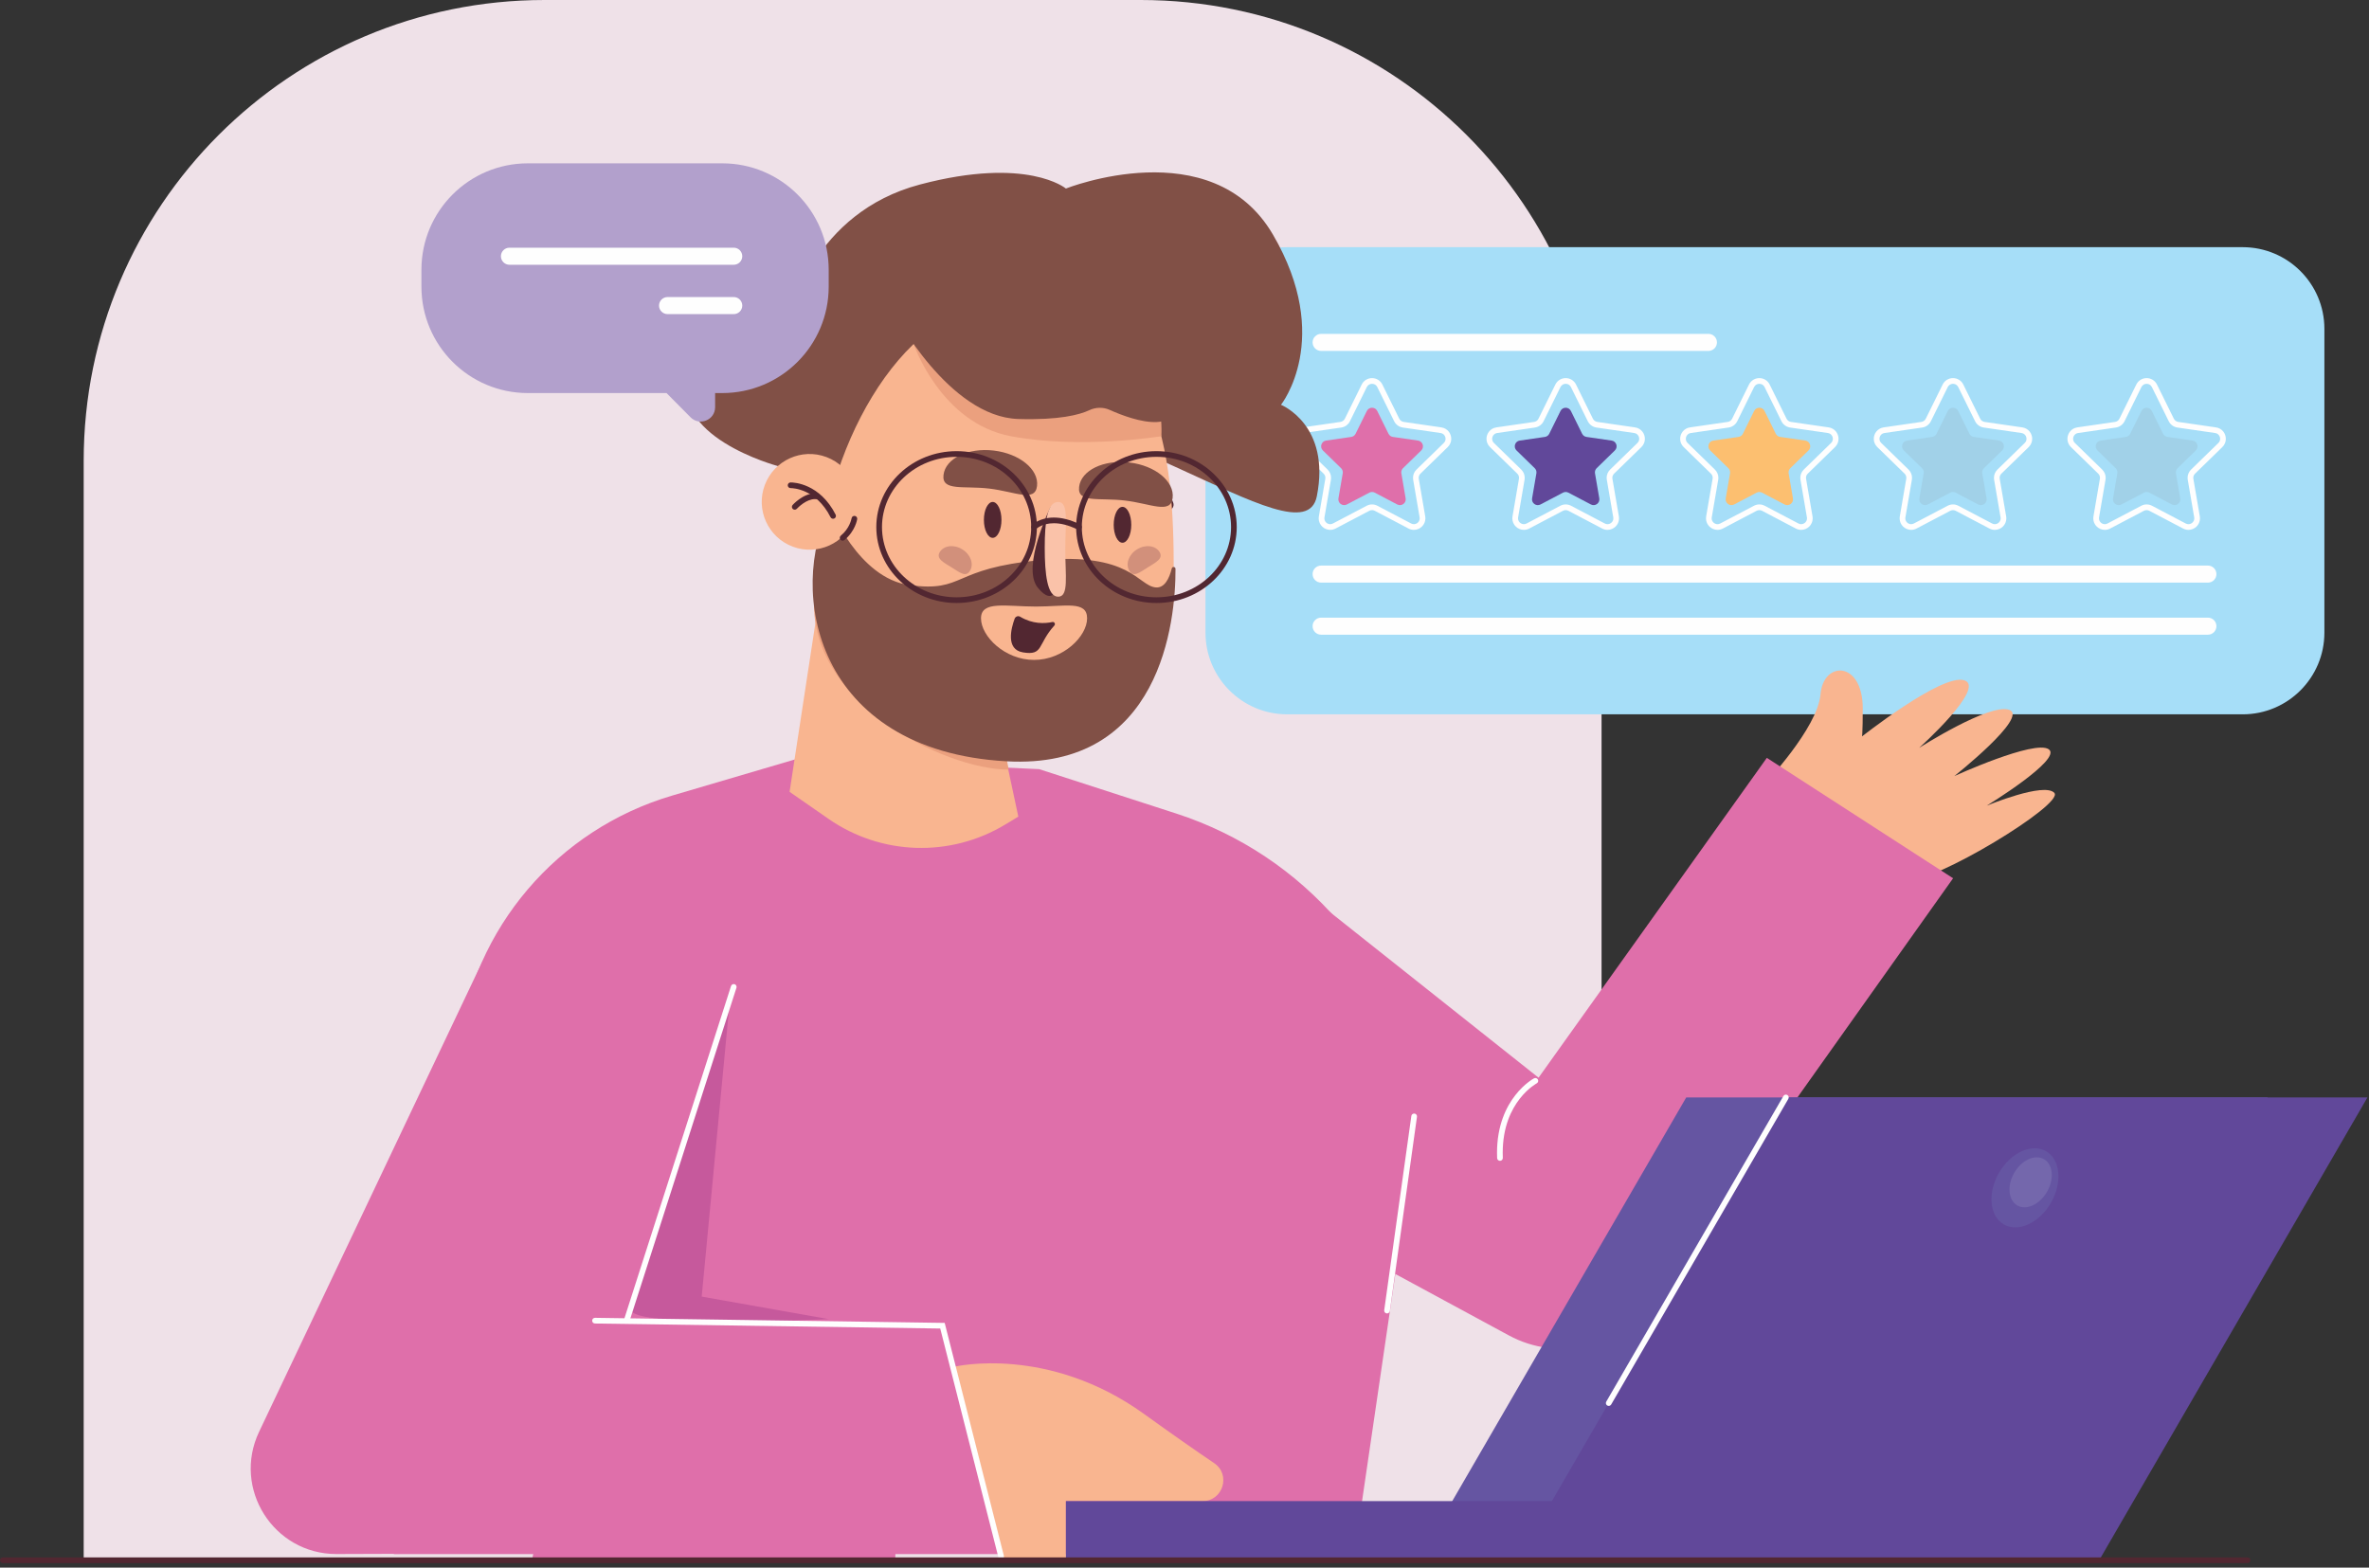 <?xml version="1.0" encoding="UTF-8" standalone="no"?><!-- Generator: Gravit.io --><svg xmlns="http://www.w3.org/2000/svg" xmlns:xlink="http://www.w3.org/1999/xlink" style="isolation:isolate" viewBox="0 0 3661 2423" width="3661pt" height="2423pt"><rect x="0" y="0" width="3661" height="2423" fill="#333333" stroke="none"/><defs><clipPath id="_clipPath_z1iF7xOwcRxlbHkXaVk4yo9J89XaeM8O"><rect width="3661" height="2423"/></clipPath></defs><g clip-path="url(#_clipPath_z1iF7xOwcRxlbHkXaVk4yo9J89XaeM8O)"><g><clipPath id="_clipPath_LrCMQ7Kuhm77Swh8EARYkocWmuUJ0jfP"><path d=" M 0 0 L 0 2416 L 3658.581 2416 L 3658.581 0 L 0 0 Z " fill="rgb(255,255,255)"/></clipPath><g clip-path="url(#_clipPath_LrCMQ7Kuhm77Swh8EARYkocWmuUJ0jfP)"><path d=" M 2475.026 2410.936 L 129.331 2410.936 L 129.331 712.218 C 129.331 318.871 448.203 -0.002 841.545 -0.002 L 1762.809 -0.002 C 2156.159 -0.002 2475.026 318.871 2475.026 712.218 L 2475.026 2410.936 Z " fill="rgb(239,225,232)"/><path d=" M 1989.252 1104.106 L 3465.757 1104.106 C 3535.509 1104.106 3592.065 1047.56 3592.065 977.808 L 3592.065 508.352 C 3592.065 438.59 3535.509 382.042 3465.757 382.042 L 1989.252 382.042 C 1919.5 382.042 1862.945 438.59 1862.945 508.352 L 1862.945 977.808 C 1862.945 1047.56 1919.5 1104.106 1989.252 1104.106 Z " fill="rgb(166,222,248)"/><path d=" M 2132.369 596.314 L 2128.421 598.259 L 2154.488 651.076 C 2157.09 656.336 2162.102 659.979 2167.904 660.822 L 2226.192 669.291 C 2228.671 669.662 2230.508 670.819 2231.853 672.445 C 2233.181 674.07 2233.937 676.192 2233.928 678.296 C 2233.919 680.581 2233.119 682.787 2231.194 684.687 L 2189.021 725.798 C 2185.548 729.18 2183.632 733.794 2183.632 738.557 C 2183.632 739.557 2183.72 740.567 2183.887 741.572 L 2193.848 799.622 L 2193.988 801.24 C 2193.988 803.77 2192.951 805.954 2191.272 807.597 C 2189.593 809.231 2187.298 810.209 2184.959 810.203 C 2183.588 810.201 2182.19 809.888 2180.757 809.138 L 2128.615 781.728 C 2126.021 780.363 2123.173 779.68 2120.324 779.681 C 2117.485 779.68 2114.627 780.363 2112.034 781.727 L 2059.9 809.137 C 2058.467 809.888 2057.07 810.201 2055.698 810.203 C 2053.36 810.209 2051.065 809.231 2049.386 807.597 C 2047.707 805.955 2046.669 803.773 2046.669 801.241 L 2046.81 799.624 L 2056.771 741.572 C 2056.938 740.568 2057.026 739.563 2057.026 738.563 C 2057.026 733.794 2055.109 729.184 2051.645 725.801 L 2051.566 725.722 L 2009.464 684.686 C 2007.529 682.787 2006.738 680.582 2006.721 678.298 C 2006.712 676.194 2007.468 674.071 2008.804 672.447 C 2010.149 670.821 2011.987 669.663 2014.466 669.291 L 2072.754 660.822 C 2078.556 659.979 2083.567 656.336 2086.169 651.078 L 2112.236 598.259 C 2113.942 594.843 2117.028 593.264 2120.324 593.227 C 2123.621 593.264 2126.716 594.844 2128.421 598.26 L 2132.369 596.314 L 2136.307 594.367 C 2133.09 587.807 2126.602 584.399 2120.324 584.436 C 2114.047 584.399 2107.568 587.807 2104.35 594.369 L 2078.283 647.186 C 2076.965 649.851 2074.433 651.694 2071.488 652.122 L 2013.2 660.591 C 2008.541 661.259 2004.619 663.653 2001.991 666.883 C 1999.362 670.113 1997.929 674.15 1997.929 678.298 C 1997.912 682.772 1999.661 687.433 2003.327 690.983 L 2045.588 732.172 L 2045.5 732.09 C 2047.258 733.81 2048.234 736.152 2048.234 738.563 L 2048.102 740.086 L 2038.141 798.135 C 2037.966 799.18 2037.878 800.22 2037.878 801.241 C 2037.93 811.358 2046.23 818.979 2055.698 818.995 C 2058.459 818.997 2061.316 818.328 2063.997 816.918 L 2116.122 789.509 C 2117.441 788.817 2118.883 788.472 2120.324 788.472 C 2121.775 788.472 2123.208 788.817 2124.527 789.508 L 2176.669 816.918 C 2179.342 818.328 2182.199 818.997 2184.959 818.995 C 2194.428 818.978 2202.727 811.359 2202.78 801.24 C 2202.78 800.22 2202.692 799.181 2202.516 798.136 L 2192.555 740.085 L 2192.423 738.557 C 2192.423 736.145 2193.391 733.811 2195.158 732.094 L 2237.33 690.982 C 2240.988 687.432 2242.737 682.77 2242.72 678.296 C 2242.72 674.15 2241.295 670.114 2238.658 666.883 C 2236.038 663.654 2232.117 661.259 2227.458 660.591 L 2169.17 652.122 C 2166.234 651.694 2163.693 649.851 2162.374 647.184 L 2136.307 594.368 L 2132.369 596.314 Z " fill="rgb(254,254,254)"/><path d=" M 2128.36 635.201 L 2145.741 670.427 C 2147.042 673.067 2149.565 674.9 2152.475 675.321 L 2191.351 680.97 C 2198.692 682.039 2201.628 691.058 2196.309 696.24 L 2168.185 723.657 C 2166.075 725.713 2165.108 728.675 2165.609 731.577 L 2172.247 770.293 C 2173.495 777.603 2165.82 783.18 2159.262 779.728 L 2124.492 761.45 C 2121.88 760.081 2118.768 760.081 2116.166 761.45 L 2081.396 779.728 C 2074.828 783.18 2067.153 777.603 2068.402 770.293 L 2075.048 731.577 C 2075.549 728.675 2074.582 725.713 2072.472 723.657 L 2044.348 696.24 C 2039.038 691.058 2041.966 682.039 2049.307 680.97 L 2088.174 675.321 C 2091.093 674.9 2093.616 673.067 2094.917 670.427 L 2112.307 635.201 C 2115.586 628.552 2125.072 628.552 2128.36 635.201 Z " fill="rgb(223,111,170)"/><path d=" M 2431.622 596.314 L 2427.675 598.259 L 2453.742 651.076 C 2456.344 656.336 2461.355 659.979 2467.158 660.822 L 2525.454 669.291 C 2527.933 669.662 2529.771 670.819 2531.116 672.445 C 2532.443 674.07 2533.199 676.192 2533.191 678.296 C 2533.182 680.581 2532.382 682.787 2530.456 684.687 L 2488.275 725.798 L 2488.266 725.801 C 2484.811 729.184 2482.894 733.794 2482.894 738.556 C 2482.894 739.557 2482.982 740.567 2483.158 741.575 L 2493.101 799.621 L 2493.242 801.242 C 2493.242 803.773 2492.205 805.955 2490.526 807.597 C 2488.846 809.231 2486.552 810.208 2484.213 810.203 C 2482.842 810.2 2481.444 809.888 2480.011 809.137 L 2427.877 781.728 C 2425.284 780.363 2422.435 779.68 2419.587 779.681 C 2416.738 779.68 2413.89 780.363 2411.297 781.728 L 2359.163 809.137 C 2357.73 809.888 2356.332 810.201 2354.961 810.203 C 2352.622 810.209 2350.328 809.231 2348.64 807.597 C 2346.96 805.953 2345.923 803.77 2345.923 801.24 L 2346.064 799.627 L 2346.064 799.622 L 2356.024 741.572 C 2356.191 740.566 2356.279 739.557 2356.279 738.556 C 2356.279 733.794 2354.372 729.184 2350.908 725.802 L 2350.873 725.764 L 2308.726 684.686 C 2306.792 682.787 2306.001 680.581 2305.983 678.296 C 2305.974 676.192 2306.73 674.07 2308.067 672.445 C 2309.403 670.819 2311.241 669.662 2313.72 669.291 L 2372.007 660.822 C 2377.819 659.98 2382.838 656.336 2385.423 651.071 L 2411.499 598.26 C 2413.204 594.843 2416.29 593.264 2419.587 593.227 C 2422.884 593.264 2425.978 594.843 2427.675 598.258 L 2431.622 596.314 L 2435.561 594.369 C 2432.343 587.807 2425.864 584.399 2419.587 584.436 C 2413.31 584.399 2406.83 587.807 2403.613 594.369 L 2377.537 647.185 L 2377.537 647.191 C 2376.227 649.85 2373.695 651.693 2370.741 652.122 L 2312.454 660.591 C 2307.794 661.259 2303.873 663.654 2301.253 666.883 C 2298.625 670.113 2297.192 674.15 2297.192 678.296 C 2297.174 682.771 2298.924 687.433 2302.59 690.983 L 2344.771 732.093 L 2344.763 732.09 C 2346.521 733.807 2347.488 736.144 2347.488 738.556 L 2347.356 740.087 L 2337.36 798.352 L 2337.395 798.13 C 2337.219 799.18 2337.131 800.22 2337.131 801.24 C 2337.184 811.36 2345.492 818.979 2354.961 818.995 C 2357.721 818.997 2360.578 818.329 2363.26 816.918 L 2415.385 789.509 C 2416.703 788.817 2418.136 788.472 2419.587 788.472 C 2421.029 788.472 2422.471 788.817 2423.789 789.51 L 2475.923 816.918 C 2478.595 818.328 2481.453 818.997 2484.213 818.995 C 2493.682 818.978 2501.981 811.358 2502.034 801.242 C 2502.034 800.22 2501.946 799.182 2501.77 798.136 L 2491.818 740.086 L 2491.818 740.081 L 2491.686 738.556 C 2491.686 736.144 2492.653 733.807 2494.411 732.09 L 2494.411 732.093 L 2536.593 690.983 C 2540.25 687.432 2542 682.77 2541.982 678.296 C 2541.982 674.15 2540.558 670.114 2537.92 666.883 C 2535.301 663.654 2531.38 661.259 2526.72 660.591 L 2468.424 652.122 C 2465.487 651.694 2462.947 649.851 2461.628 647.184 L 2435.561 594.368 L 2431.622 596.314 Z " fill="rgb(254,254,254)"/><path d=" M 2427.614 635.201 L 2444.994 670.427 C 2446.304 673.067 2448.819 674.9 2451.737 675.321 L 2490.613 680.97 C 2497.954 682.039 2500.882 691.058 2495.563 696.24 L 2467.439 723.657 C 2465.329 725.713 2464.362 728.675 2464.863 731.577 L 2471.51 770.293 C 2472.758 777.603 2465.083 783.18 2458.516 779.728 L 2423.745 761.45 C 2421.143 760.081 2418.031 760.081 2415.42 761.45 L 2380.658 779.728 C 2374.091 783.18 2366.416 777.603 2367.664 770.293 L 2374.302 731.577 C 2374.803 728.675 2373.845 725.713 2371.735 723.657 L 2343.602 696.24 C 2338.301 691.058 2341.228 682.039 2348.569 680.97 L 2387.436 675.321 C 2390.346 674.9 2392.878 673.067 2394.18 670.427 L 2411.569 635.201 C 2414.848 628.552 2424.334 628.552 2427.614 635.201 Z " fill="rgb(97,72,154)"/><path d=" M 2730.885 596.314 L 2726.938 598.259 L 2753.004 651.076 C 2755.607 656.336 2760.618 659.979 2766.42 660.822 L 2824.708 669.291 C 2827.187 669.662 2829.025 670.819 2830.37 672.445 C 2831.697 674.07 2832.453 676.192 2832.444 678.296 C 2832.436 680.581 2831.636 682.787 2829.71 684.687 L 2787.537 725.798 C 2784.065 729.18 2782.148 733.794 2782.148 738.557 C 2782.148 739.557 2782.236 740.567 2782.412 741.574 L 2792.364 799.622 L 2792.505 801.242 C 2792.505 803.773 2791.467 805.955 2789.788 807.597 C 2788.109 809.231 2785.814 810.208 2783.476 810.203 C 2782.104 810.2 2780.706 809.888 2779.273 809.137 L 2727.131 781.728 C 2724.546 780.363 2721.689 779.68 2718.849 779.681 C 2716.001 779.68 2713.144 780.363 2710.55 781.727 L 2658.417 809.137 C 2656.984 809.888 2655.586 810.201 2654.214 810.203 C 2651.876 810.209 2649.581 809.231 2647.902 807.597 C 2646.223 805.955 2645.194 803.773 2645.186 801.241 L 2645.326 799.627 L 2645.326 799.622 L 2655.287 741.572 C 2655.454 740.566 2655.542 739.558 2655.542 738.557 C 2655.542 733.793 2653.625 729.181 2650.162 725.798 L 2607.98 684.686 C 2606.055 682.791 2605.255 680.586 2605.246 678.302 C 2605.237 676.196 2605.993 674.072 2607.321 672.447 C 2608.666 670.82 2610.503 669.662 2612.982 669.291 L 2671.27 660.822 C 2677.072 659.979 2682.092 656.336 2684.686 651.078 L 2710.753 598.259 C 2712.458 594.843 2715.553 593.264 2718.849 593.227 C 2722.137 593.264 2725.232 594.843 2726.946 598.26 L 2730.885 596.314 L 2734.824 594.367 C 2731.606 587.807 2725.127 584.399 2718.849 584.436 C 2712.572 584.399 2706.093 587.807 2702.867 594.367 L 2676.8 647.186 C 2675.49 649.851 2672.949 651.694 2670.004 652.122 L 2611.725 660.591 C 2607.057 661.259 2603.136 663.655 2600.516 666.886 C 2597.878 670.117 2596.454 674.154 2596.454 678.302 C 2596.437 682.773 2598.186 687.432 2601.843 690.981 L 2644.025 732.093 C 2645.783 733.811 2646.75 736.145 2646.75 738.557 L 2646.619 740.087 L 2636.623 798.364 L 2636.667 798.13 C 2636.482 799.18 2636.394 800.222 2636.394 801.241 C 2636.447 811.358 2644.746 818.979 2654.214 818.995 C 2656.975 818.997 2659.832 818.328 2662.514 816.918 L 2714.638 789.509 C 2715.957 788.817 2717.399 788.472 2718.849 788.472 C 2720.291 788.472 2721.724 788.817 2723.043 789.508 L 2775.185 816.918 C 2777.858 818.328 2780.715 818.997 2783.476 818.995 C 2792.944 818.978 2801.243 811.358 2801.296 801.242 C 2801.296 800.22 2801.208 799.182 2801.032 798.136 L 2791.072 740.085 L 2790.94 738.557 C 2790.94 736.145 2791.907 733.811 2793.674 732.094 L 2835.847 690.982 C 2839.504 687.432 2841.253 682.77 2841.236 678.296 C 2841.236 674.15 2839.812 670.114 2837.174 666.883 C 2834.554 663.654 2830.642 661.259 2825.974 660.591 L 2767.686 652.122 C 2764.75 651.694 2762.209 649.851 2760.89 647.184 L 2734.824 594.368 L 2730.885 596.314 Z " fill="rgb(254,254,254)"/><path d=" M 2726.876 635.201 L 2744.257 670.427 C 2745.558 673.067 2748.081 674.9 2751 675.321 L 2789.867 680.97 C 2797.208 682.039 2800.144 691.058 2794.826 696.24 L 2766.702 723.657 C 2764.592 725.713 2763.625 728.675 2764.126 731.577 L 2770.763 770.293 C 2772.02 777.603 2764.345 783.18 2757.778 779.728 L 2723.008 761.45 C 2720.397 760.081 2717.293 760.081 2714.682 761.45 L 2679.912 779.728 C 2673.345 783.18 2665.67 777.603 2666.927 770.293 L 2673.564 731.577 C 2674.066 728.675 2673.107 725.713 2670.989 723.657 L 2642.865 696.24 C 2637.555 691.058 2640.491 682.039 2647.832 680.97 L 2686.69 675.321 C 2689.618 674.9 2692.132 673.067 2693.433 670.427 L 2710.823 635.201 C 2714.102 628.552 2723.588 628.552 2726.876 635.201 Z " fill="rgb(252,191,112)"/><path d=" M 3030.139 596.314 L 3026.2 598.259 L 3052.258 651.076 C 3054.86 656.336 3059.872 659.979 3065.674 660.822 L 3123.97 669.291 C 3126.45 669.662 3128.287 670.819 3129.632 672.445 C 3130.96 674.07 3131.716 676.192 3131.707 678.296 C 3131.698 680.581 3130.898 682.787 3128.973 684.687 L 3086.791 725.798 L 3086.782 725.801 C 3083.327 729.184 3081.411 733.794 3081.411 738.556 C 3081.411 739.557 3081.499 740.567 3081.675 741.575 L 3091.618 799.621 L 3091.767 801.25 C 3091.758 803.778 3090.73 805.958 3089.051 807.599 C 3087.363 809.232 3085.068 810.209 3082.73 810.203 C 3081.358 810.201 3079.96 809.888 3078.527 809.137 L 3026.394 781.728 C 3023.8 780.363 3020.952 779.68 3018.103 779.681 C 3015.255 779.68 3012.406 780.363 3009.813 781.728 L 2957.679 809.137 C 2956.246 809.888 2954.848 810.201 2953.477 810.203 C 2951.138 810.209 2948.844 809.231 2947.156 807.597 C 2945.477 805.953 2944.448 803.77 2944.439 801.24 L 2944.58 799.627 L 2944.58 799.622 L 2954.541 741.572 C 2954.708 740.566 2954.796 739.557 2954.796 738.556 C 2954.796 733.794 2952.888 729.184 2949.424 725.802 L 2949.424 725.798 L 2907.242 684.686 C 2905.308 682.787 2904.517 680.581 2904.5 678.296 C 2904.491 676.192 2905.247 674.07 2906.583 672.445 C 2907.928 670.819 2909.757 669.662 2912.236 669.291 L 2970.524 660.822 C 2976.335 659.98 2981.355 656.336 2983.939 651.071 L 3010.015 598.26 C 3011.721 594.843 3014.806 593.264 3018.103 593.227 C 3021.4 593.264 3024.495 594.843 3026.191 598.258 L 3030.139 596.314 L 3034.077 594.369 C 3030.86 587.807 3024.38 584.399 3018.103 584.436 C 3011.826 584.399 3005.347 587.807 3002.129 594.369 L 2976.054 647.185 L 2976.054 647.191 C 2974.744 649.85 2972.212 651.693 2969.266 652.122 L 2910.979 660.591 C 2906.311 661.259 2902.39 663.654 2899.77 666.883 C 2897.141 670.113 2895.708 674.15 2895.708 678.296 C 2895.69 682.771 2897.44 687.433 2901.106 690.983 L 2943.288 732.093 L 2943.279 732.09 C 2945.037 733.807 2946.004 736.144 2946.004 738.556 L 2945.872 740.087 L 2935.876 798.364 L 2935.92 798.13 C 2935.736 799.18 2935.648 800.22 2935.648 801.24 C 2935.701 811.36 2944.009 818.979 2953.477 818.995 C 2956.237 818.997 2959.095 818.329 2961.776 816.918 L 3013.901 789.509 C 3015.22 788.818 3016.661 788.472 3018.103 788.472 C 3019.554 788.472 3020.996 788.818 3022.306 789.508 L 3074.439 816.918 C 3077.112 818.329 3079.969 818.997 3082.73 818.995 C 3092.198 818.979 3100.497 811.365 3100.559 801.25 C 3100.559 800.225 3100.471 799.182 3100.286 798.133 L 3090.334 740.086 L 3090.334 740.081 L 3090.202 738.556 C 3090.202 736.144 3091.169 733.807 3092.928 732.09 L 3092.928 732.093 L 3135.109 690.983 C 3138.767 687.432 3140.516 682.77 3140.498 678.296 C 3140.498 674.15 3139.074 670.114 3136.437 666.883 C 3133.817 663.654 3129.905 661.259 3125.236 660.591 L 3066.94 652.122 C 3064.004 651.694 3061.463 649.851 3060.144 647.184 L 3034.077 594.368 L 3030.139 596.314 Z " fill="rgb(254,254,254)"/><path d=" M 3026.13 635.201 L 3043.511 670.427 C 3044.821 673.067 3047.344 674.9 3050.254 675.321 L 3089.13 680.97 C 3096.471 682.039 3099.398 691.058 3094.088 696.24 L 3065.955 723.657 C 3063.854 725.713 3062.887 728.675 3063.379 731.577 L 3070.026 770.293 C 3071.283 777.603 3063.608 783.18 3057.032 779.728 L 3022.27 761.45 C 3019.659 760.081 3016.547 760.081 3013.936 761.45 L 2979.174 779.728 C 2972.607 783.18 2964.932 777.603 2966.181 770.293 L 2972.818 731.577 C 2973.319 728.675 2972.361 725.713 2970.251 723.657 L 2942.118 696.24 C 2936.817 691.058 2939.745 682.039 2947.086 680.97 L 2985.962 675.321 C 2988.872 674.9 2991.395 673.067 2992.696 670.427 L 3010.085 635.201 C 3013.365 628.552 3022.851 628.552 3026.13 635.201 Z " fill="rgb(161,209,232)"/><path d=" M 3329.401 596.314 L 3325.463 598.259 L 3351.521 651.076 C 3354.123 656.336 3359.134 659.979 3364.937 660.822 L 3423.224 669.291 C 3425.703 669.662 3427.541 670.82 3428.886 672.447 C 3430.222 674.072 3430.97 676.196 3430.97 678.302 C 3430.952 680.586 3430.161 682.791 3428.235 684.689 L 3386.054 725.798 C 3382.581 729.18 3380.665 733.794 3380.665 738.557 C 3380.665 739.557 3380.752 740.567 3380.928 741.574 L 3390.88 799.622 L 3391.021 801.242 C 3391.021 803.773 3389.984 805.955 3388.304 807.597 C 3386.625 809.231 3384.331 810.208 3381.992 810.203 C 3380.621 810.2 3379.223 809.888 3377.79 809.137 L 3325.647 781.728 C 3323.063 780.363 3320.205 779.68 3317.366 779.681 C 3314.517 779.68 3311.669 780.363 3309.075 781.728 L 3256.942 809.137 C 3255.5 809.888 3254.102 810.201 3252.731 810.203 C 3250.392 810.209 3248.098 809.231 3246.418 807.597 C 3244.739 805.955 3243.711 803.773 3243.702 801.241 L 3243.842 799.627 L 3243.842 799.622 L 3253.803 741.572 C 3253.979 740.566 3254.058 739.558 3254.058 738.557 C 3254.058 733.793 3252.142 729.181 3248.678 725.798 L 3206.496 684.686 C 3204.571 682.791 3203.771 680.586 3203.762 678.302 C 3203.753 676.196 3204.509 674.072 3205.837 672.447 C 3207.182 670.82 3209.019 669.662 3211.499 669.291 L 3269.786 660.822 C 3275.589 659.979 3280.609 656.336 3283.202 651.078 L 3309.269 598.259 C 3310.974 594.843 3314.069 593.264 3317.366 593.227 C 3320.663 593.264 3323.748 594.843 3325.463 598.26 L 3329.401 596.314 L 3333.34 594.367 C 3330.122 587.807 3323.643 584.399 3317.366 584.436 C 3311.089 584.399 3304.609 587.807 3301.383 594.367 L 3275.316 647.186 C 3274.006 649.851 3271.465 651.694 3268.52 652.122 L 3210.241 660.591 C 3205.573 661.259 3201.652 663.655 3199.032 666.886 C 3196.395 670.117 3194.971 674.154 3194.971 678.302 C 3194.953 682.773 3196.702 687.432 3200.36 690.981 L 3242.541 732.093 C 3244.3 733.811 3245.267 736.145 3245.267 738.557 L 3245.135 740.087 L 3235.183 798.135 L 3235.183 798.13 C 3234.998 799.18 3234.91 800.222 3234.91 801.241 C 3234.963 811.358 3243.262 818.979 3252.731 818.995 C 3255.491 818.997 3258.348 818.328 3261.03 816.918 L 3313.163 789.509 C 3314.482 788.817 3315.924 788.472 3317.366 788.472 C 3318.808 788.472 3320.241 788.817 3321.559 789.508 L 3373.702 816.918 C 3376.374 818.328 3379.232 818.997 3381.992 818.995 C 3391.461 818.978 3399.76 811.358 3399.812 801.242 C 3399.812 800.22 3399.725 799.182 3399.549 798.136 L 3389.588 740.085 L 3389.456 738.557 C 3389.456 736.145 3390.423 733.811 3392.19 732.094 L 3434.372 690.983 C 3438.029 687.431 3439.779 682.773 3439.761 678.302 C 3439.752 674.154 3438.328 670.118 3435.699 666.886 C 3433.071 663.656 3429.158 661.259 3424.49 660.591 L 3366.203 652.122 C 3363.266 651.694 3360.725 649.851 3359.407 647.184 L 3333.34 594.368 L 3329.401 596.314 Z " fill="rgb(254,254,254)"/><path d=" M 3325.392 635.201 L 3342.773 670.427 C 3344.083 673.067 3346.598 674.9 3349.516 675.321 L 3388.383 680.97 C 3395.724 682.039 3398.661 691.058 3393.342 696.24 L 3365.218 723.657 C 3363.108 725.713 3362.15 728.675 3362.642 731.577 L 3369.28 770.293 C 3370.546 777.603 3362.871 783.18 3356.303 779.728 L 3321.524 761.45 C 3318.922 760.081 3315.81 760.081 3313.199 761.45 L 3278.428 779.728 C 3271.861 783.18 3264.195 777.603 3265.452 770.293 L 3272.081 731.577 C 3272.582 728.675 3271.624 725.713 3269.505 723.657 L 3241.381 696.24 C 3236.071 691.058 3239.007 682.039 3246.348 680.97 L 3285.215 675.321 C 3288.134 674.9 3290.648 673.067 3291.95 670.427 L 3309.339 635.201 C 3312.627 628.552 3322.104 628.552 3325.392 635.201 Z " fill="rgb(161,209,232)"/><path d=" M 2041.632 542.41 L 2640.157 542.41 C 2647.436 542.41 2653.344 536.505 2653.344 529.223 C 2653.344 521.94 2647.436 516.035 2640.157 516.035 L 2041.632 516.035 C 2034.352 516.035 2028.444 521.94 2028.444 529.223 C 2028.444 536.505 2034.352 542.41 2041.632 542.41 Z " fill="rgb(254,254,254)"/><path d=" M 2041.632 900.539 L 3412.033 900.539 C 3419.321 900.539 3425.22 894.64 3425.22 887.352 C 3425.22 880.073 3419.321 874.168 3412.033 874.168 L 2041.632 874.168 C 2034.352 874.168 2028.444 880.073 2028.444 887.352 C 2028.444 894.64 2034.352 900.539 2041.632 900.539 Z " fill="rgb(254,254,254)"/><path d=" M 2041.632 981.026 L 3412.033 981.026 C 3419.321 981.026 3425.22 975.126 3425.22 967.838 C 3425.22 960.559 3419.321 954.651 3412.033 954.651 L 2041.632 954.651 C 2034.352 954.651 2028.444 960.559 2028.444 967.838 C 2028.444 975.126 2034.352 981.026 2041.632 981.026 Z " fill="rgb(254,254,254)"/><path d=" M 2726.234 1212.594 C 2726.234 1212.594 2808.989 1125.487 2813.34 1073.222 C 2817.692 1020.957 2878.661 1020.957 2878.661 1094.998 C 2878.661 1169.032 2874.31 1140.732 2874.31 1140.732 C 2874.31 1140.732 3000.617 1040.562 3035.449 1051.445 C 3070.298 1062.338 2965.776 1155.976 2965.776 1155.976 C 2965.776 1155.976 3074.65 1086.286 3105.139 1097.179 C 3135.628 1108.063 3020.213 1199.529 3020.213 1199.529 C 3020.213 1199.529 3144.332 1142.903 3166.117 1158.148 C 3187.885 1173.392 3070.298 1245.254 3070.298 1245.254 C 3070.298 1245.254 3159.585 1208.233 3174.82 1225.658 C 3190.065 1243.074 2987.948 1366.032 2946.171 1360.669 L 2726.234 1212.594 Z " fill="rgb(249,181,144)"/><path d=" M 1991.845 1359.429 L 2377.643 1665.707 L 2730.419 1171.388 L 3018.27 1357.486 L 2553.077 2012.576 C 2502.913 2083.215 2407.921 2105.317 2331.725 2064.068 L 2036.55 1904.291 L 1991.845 1359.429 Z " fill="rgb(223,111,170)"/><path d=" M 1202.079 720.36 C 1202.079 720.36 1027.014 673.776 1067.745 572.952 C 1108.485 472.13 1221.772 486.754 1221.772 486.754 C 1221.772 486.754 1255.76 329.027 1421.84 285.16 C 1587.929 241.288 1647.228 291.423 1647.228 291.423 C 1647.228 291.423 1873.09 201.593 1967.089 362.455 C 2061.096 523.311 1979.625 625.676 1979.625 625.676 C 1979.625 625.676 2056.92 656.695 2034.994 767.053 C 2013.051 877.41 1686.112 583.895 1401.998 623.585 L 1353.952 730.328 L 1254.608 748.766 L 1202.079 720.36 Z " fill="rgb(129,80,70)"/><path d=" M 1813.062 777.081 C 1812.938 776.763 1792.736 721.333 1756.972 662.242 C 1739.064 632.692 1717.278 602.206 1691.888 577.178 C 1666.507 552.194 1637.399 532.48 1604.633 525.478 C 1599.885 524.468 1595.217 527.499 1594.206 532.249 C 1593.195 536.998 1596.228 541.667 1600.976 542.677 C 1629.073 548.622 1655.65 566.134 1679.545 589.705 C 1715.414 624.995 1744.892 673.503 1765.157 713.09 C 1775.302 732.884 1783.17 750.447 1788.489 763.032 C 1791.153 769.325 1793.175 774.372 1794.529 777.832 C 1795.206 779.561 1795.716 780.895 1796.05 781.788 C 1796.384 782.681 1796.542 783.104 1796.542 783.106 C 1798.204 787.667 1803.25 790.017 1807.813 788.353 C 1812.376 786.689 1814.723 781.643 1813.062 777.081 Z " fill="rgb(82,39,49)"/><path d=" M 1235.425 1171.775 L 1038.812 1229.684 C 861.137 1282.02 731.299 1434.561 708.011 1618.295 L 608.673 2402.145 L 2092.886 2402.145 L 2196.213 1697.031 C 2162.102 1491.275 2016.084 1321.714 1817.668 1257.439 L 1605.89 1188.83 L 1235.425 1171.775 Z " fill="rgb(223,111,170)"/><path d=" M 1476.154 2112.227 C 1476.154 2112.227 1619.71 2078.582 1768.163 2185.619 C 1812.402 2217.523 1848.078 2242.359 1876.369 2261.516 C 1902.585 2279.275 1889.952 2320.199 1858.285 2320.199 L 1647.228 2320.199 L 1647.228 2411.604 L 1547.092 2411.604 L 1476.154 2112.227 Z " fill="rgb(249,181,144)"/><path d=" M 1126.63 1559.436 L 1084.396 2004.101 L 1280.649 2038.88 C 1280.649 2038.88 975.091 2053.782 975.091 2023.978 L 1126.63 1559.436 Z " fill="rgb(198,89,156)"/><path d=" M 1265.94 924.804 L 1220.207 1223.899 L 1280.561 1265.8 C 1361.891 1322.259 1468.804 1325.635 1553.528 1274.407 L 1573.687 1262.213 L 1495.82 897.612 L 1265.94 924.804 Z " fill="rgb(249,181,144)"/><path d=" M 1558.794 1189.569 C 1458.676 1189.569 1245.008 1083.13 1258.635 920.602 L 1519.804 981.026 L 1558.794 1189.569 Z " fill="rgb(235,160,126)"/><path d=" M 1813.888 883.29 C 1813.888 1056.421 1712.17 1149.989 1561.431 1149.989 C 1410.684 1149.989 1267.989 1056.421 1267.989 883.29 C 1267.989 710.144 1390.191 472.327 1540.938 472.327 C 1798.52 472.327 1813.888 710.144 1813.888 883.29 Z " fill="rgb(249,181,144)"/><path d=" M 1757.033 849.172 C 1744.171 857.217 1738.949 872.052 1745.367 882.306 C 1751.785 892.557 1760.453 885.313 1773.315 877.268 C 1786.168 869.223 1798.353 863.429 1791.936 853.177 C 1785.518 842.922 1769.895 841.127 1757.033 849.172 Z " fill="rgb(210,144,123)"/><path d=" M 1282.873 784.429 C 1282.873 784.429 1326.083 893.831 1405.602 904.399 C 1492.295 915.925 1469.042 878.204 1608.316 865.789 C 1747.591 853.379 1758.264 905.173 1785.852 907.933 C 1799.672 909.313 1806.987 894.13 1810.837 878.642 C 1811.673 875.285 1816.569 875.77 1816.587 879.229 C 1816.956 960.111 1794.274 1190.035 1555.427 1176.707 C 1258.951 1160.161 1216.734 911.836 1282.873 784.429 Z " fill="rgb(129,80,70)"/><path d=" M 1623.534 783.476 C 1623.534 783.476 1577.801 876.169 1603.754 908.302 C 1629.706 940.444 1635.895 902.131 1635.895 902.131 L 1623.534 783.476 Z " fill="rgb(82,39,49)"/><path d=" M 1646.243 849.077 C 1646.243 889.524 1652.107 922.307 1635.254 922.307 C 1618.4 922.307 1614.506 887.08 1614.506 846.635 C 1614.506 806.193 1618.4 775.848 1635.254 775.848 C 1652.107 775.848 1646.243 808.631 1646.243 849.077 Z " fill="rgb(250,194,169)"/><path d=" M 1679.985 955.662 C 1679.985 983.426 1643.271 1019.998 1597.995 1019.998 C 1552.719 1019.998 1516.014 983.426 1516.014 955.662 C 1516.014 927.907 1555.603 937.534 1600.879 937.534 C 1646.164 937.534 1679.985 927.907 1679.985 955.662 Z " fill="rgb(249,181,144)"/><path d=" M 1626.242 961.429 C 1614.453 963.961 1595.797 964.832 1576.526 953.236 C 1573.37 951.328 1569.265 952.866 1567.999 956.33 C 1562.636 970.933 1553.748 1003.989 1581.01 1008.385 C 1612.879 1013.519 1602.813 996.296 1629.372 966.836 C 1631.517 964.462 1629.381 960.761 1626.242 961.429 Z " fill="rgb(82,39,49)"/><path d=" M 1181.911 749.632 C 1167.52 787.86 1186.834 830.52 1225.069 844.914 C 1263.294 859.307 1305.95 839.985 1320.351 801.759 C 1334.743 763.533 1315.419 720.875 1277.193 706.478 C 1238.968 692.084 1196.312 711.406 1181.911 749.632 Z " fill="rgb(249,181,144)"/><path d=" M 1221.913 754.472 L 1222.08 754.471 C 1223.557 754.467 1233.394 754.713 1245.535 760.417 C 1257.676 766.141 1272.2 777.194 1283.523 799.42 C 1284.622 801.584 1287.269 802.446 1289.431 801.346 C 1291.603 800.246 1292.464 797.6 1291.365 795.435 C 1279.216 771.492 1262.978 758.868 1249.263 752.459 C 1235.557 746.029 1224.444 745.683 1222.08 745.68 L 1221.622 745.686 C 1219.196 745.766 1217.297 747.798 1217.376 750.224 C 1217.455 752.651 1219.486 754.553 1221.913 754.472 Z " fill="rgb(82,39,49)"/><path d=" M 1231.434 786.38 L 1231.548 786.253 C 1232.243 785.504 1235.97 781.651 1241.166 778.105 C 1246.362 774.526 1252.982 771.408 1259.153 771.448 L 1261.175 771.556 C 1263.584 771.817 1265.756 770.073 1266.019 767.659 C 1266.283 765.246 1264.534 763.077 1262.125 762.815 C 1261.123 762.707 1260.129 762.656 1259.153 762.656 C 1249.544 762.705 1241.148 767.325 1235.029 771.668 C 1228.919 776.05 1225.042 780.339 1224.91 780.487 C 1223.275 782.288 1223.425 785.068 1225.218 786.696 C 1227.02 788.323 1229.807 788.181 1231.434 786.38 Z " fill="rgb(82,39,49)"/><path d=" M 1316.008 801.096 L 1315.99 801.174 C 1315.762 802.521 1312.834 816.895 1299.383 827.926 C 1297.511 829.47 1297.247 832.24 1298.785 834.114 C 1300.333 835.988 1303.102 836.255 1304.975 834.711 C 1321.881 820.719 1324.597 802.948 1324.694 802.422 C 1325.063 800.022 1323.41 797.78 1321.01 797.413 C 1318.61 797.048 1316.368 798.696 1316.008 801.096 Z " fill="rgb(82,39,49)"/><path d=" M 1812.165 769.675 C 1809.132 795.217 1778.326 778.36 1738.422 773.624 C 1698.508 768.889 1664.617 778.063 1667.641 752.526 C 1670.683 726.984 1705.489 710.118 1745.393 714.853 C 1785.298 719.592 1815.198 744.138 1812.165 769.675 Z " fill="rgb(129,80,70)"/><path d=" M 1602.593 751.242 C 1599.569 776.784 1568.763 759.926 1528.85 755.191 C 1488.945 750.457 1455.054 759.63 1458.079 734.088 C 1461.112 708.552 1495.926 691.685 1535.831 696.42 C 1575.735 701.159 1605.635 725.7 1602.593 751.242 Z " fill="rgb(129,80,70)"/><path d=" M 1487.275 849.172 C 1500.137 857.217 1505.359 872.052 1498.941 882.306 C 1492.524 892.557 1483.855 885.313 1471.002 877.268 C 1458.14 869.223 1445.964 863.429 1452.382 853.177 C 1458.791 842.922 1474.413 841.127 1487.275 849.172 Z " fill="rgb(210,144,123)"/><path d=" M 1411.906 531.769 C 1411.906 531.769 1453.481 653.879 1562.223 674.248 C 1670.965 694.617 1794.705 674.248 1794.705 674.248 C 1794.705 674.248 1804.798 551.206 1703.81 542.642 C 1602.804 534.078 1411.906 531.769 1411.906 531.769 Z " fill="rgb(235,160,126)"/><path d=" M 859.149 2400.826 L 519.817 2402.004 C 422.716 2402.004 358.742 2300.823 400.377 2213.101 L 738.841 1500.005 C 795.205 1381.25 925.454 1316.421 1054.18 1343.051 C 1117.285 1356.115 1169.823 1404.811 1147.607 1465.296 L 859.149 2400.826 Z " fill="rgb(223,111,170)"/><path d=" M 1129.716 1524.085 L 963.697 2041.658 C 962.959 2043.97 964.225 2046.441 966.537 2047.188 C 968.849 2047.926 971.329 2046.652 972.067 2044.339 L 1138.086 1526.766 C 1138.824 1524.454 1137.558 1521.984 1135.246 1521.237 C 1132.934 1520.498 1130.455 1521.773 1129.716 1524.085 Z " fill="rgb(254,254,254)"/><path d=" M 898.069 2043.241 L 1397.997 2046.159 L 1383.377 2411.604 L 822.059 2411.604 L 898.069 2043.241 Z " fill="rgb(223,111,170)"/><path d=" M 919.441 2045.685 L 1453.032 2053.43 L 1542.837 2406.839 C 1543.435 2409.195 1545.826 2410.62 1548.183 2410.022 C 1550.53 2409.424 1551.954 2407.033 1551.356 2404.677 L 1459.898 2044.744 L 919.573 2036.893 C 917.147 2036.858 915.151 2038.801 915.116 2041.227 C 915.081 2043.654 917.015 2045.649 919.441 2045.685 Z " fill="rgb(254,254,254)"/><path d=" M 1520.498 803.583 C 1520.498 818.9 1526.573 831.319 1534.072 831.319 C 1541.571 831.319 1547.646 818.9 1547.646 803.583 C 1547.646 788.262 1541.571 775.848 1534.072 775.848 C 1526.573 775.848 1520.498 788.262 1520.498 803.583 Z " fill="rgb(82,39,49)"/><path d=" M 1721.094 811.16 C 1721.094 826.476 1727.169 838.895 1734.668 838.895 C 1742.167 838.895 1748.242 826.476 1748.242 811.16 C 1748.242 795.844 1742.167 783.425 1734.668 783.425 C 1727.169 783.425 1721.094 795.844 1721.094 811.16 Z " fill="rgb(82,39,49)"/><path d=" M 1358.62 814.668 L 1354.225 814.668 C 1354.225 847.135 1368.194 876.542 1390.665 897.735 C 1413.128 918.94 1444.126 932.022 1478.308 932.022 C 1512.489 932.022 1543.488 918.94 1565.959 897.735 C 1588.421 876.542 1602.391 847.135 1602.391 814.668 C 1602.391 782.199 1588.421 752.793 1565.959 731.602 C 1543.488 710.399 1512.489 697.321 1478.308 697.321 C 1444.126 697.321 1413.128 710.399 1390.665 731.602 C 1368.194 752.793 1354.225 782.199 1354.225 814.668 L 1358.62 814.668 L 1363.016 814.668 C 1363.025 784.754 1375.843 757.685 1396.696 737.996 C 1417.55 718.32 1446.386 706.113 1478.308 706.113 C 1510.23 706.113 1539.075 718.32 1559.919 737.996 C 1580.773 757.685 1593.599 784.754 1593.599 814.668 C 1593.599 844.581 1580.773 871.651 1559.919 891.343 C 1539.075 911.019 1510.23 923.221 1478.308 923.23 C 1446.386 923.221 1417.55 911.019 1396.696 891.343 C 1375.843 871.651 1363.025 844.582 1363.016 814.668 L 1358.62 814.668 Z " fill="rgb(82,39,49)"/><path d=" M 1667.457 814.668 L 1663.061 814.668 C 1663.052 847.135 1677.022 876.542 1699.493 897.735 C 1721.964 918.94 1752.963 932.022 1787.144 932.022 C 1821.326 932.022 1852.324 918.94 1874.795 897.735 C 1897.267 876.542 1911.236 847.135 1911.227 814.668 C 1911.236 782.199 1897.267 752.793 1874.795 731.602 C 1852.324 710.399 1821.326 697.321 1787.144 697.321 C 1752.963 697.321 1721.964 710.399 1699.493 731.602 C 1677.022 752.793 1663.052 782.199 1663.061 814.668 L 1667.457 814.668 L 1671.853 814.668 C 1671.853 784.754 1684.679 757.685 1705.533 737.996 C 1726.377 718.32 1755.222 706.113 1787.144 706.113 C 1819.066 706.113 1847.911 718.32 1868.764 737.996 C 1889.609 757.685 1902.436 784.754 1902.436 814.668 C 1902.436 844.581 1889.609 871.651 1868.764 891.343 C 1847.911 911.019 1819.066 923.221 1787.144 923.23 C 1755.222 923.221 1726.377 911.019 1705.533 891.343 C 1684.679 871.651 1671.853 844.581 1671.853 814.668 L 1667.457 814.668 Z " fill="rgb(82,39,49)"/><path d=" M 1601.143 817.734 L 1599.833 816.458 L 1601.125 817.756 L 1601.143 817.734 L 1599.833 816.458 L 1601.125 817.756 C 1601.257 817.655 1610.18 808.751 1628.625 808.747 C 1638.172 808.751 1650.401 811.126 1665.505 818.606 C 1667.677 819.684 1670.314 818.794 1671.395 816.618 C 1672.477 814.443 1671.58 811.806 1669.409 810.728 C 1653.276 802.734 1639.658 799.952 1628.625 799.956 C 1606.497 799.954 1595.314 811.091 1594.848 811.6 C 1593.151 813.339 1593.186 816.122 1594.927 817.816 C 1596.668 819.51 1599.455 819.474 1601.143 817.735 L 1601.143 817.734 Z " fill="rgb(82,39,49)"/><path d=" M 1382.155 484.664 C 1382.155 484.664 1466.492 644.478 1573.687 647.612 C 1636.827 649.458 1668.204 641.159 1683.343 634.025 C 1693.321 629.32 1704.75 629.02 1714.817 633.532 C 1752.761 650.527 1835.427 679 1820.86 596.429 C 1802.055 489.889 1598.373 358.274 1382.155 484.664 Z " fill="rgb(129,80,70)"/><path d=" M 2147.851 2026.308 L 2189.751 1726.149 C 2190.085 1723.749 2188.415 1721.525 2186.006 1721.19 C 2183.606 1720.856 2181.381 1722.536 2181.047 1724.936 L 2139.138 2025.095 C 2138.804 2027.495 2140.483 2029.719 2142.883 2030.053 C 2145.292 2030.387 2147.508 2028.708 2147.851 2026.308 Z " fill="rgb(254,254,254)"/><path d=" M 2370.671 1666.745 C 2370.293 1666.947 2356.068 1674.472 2341.826 1692.644 C 2327.584 1710.79 2313.438 1739.688 2313.465 1781.869 C 2313.465 1784.533 2313.518 1787.25 2313.632 1790.028 C 2313.737 1792.454 2315.786 1794.336 2318.212 1794.23 C 2320.639 1794.133 2322.52 1792.085 2322.415 1789.659 C 2322.309 1787.004 2322.256 1784.41 2322.256 1781.869 C 2322.274 1741.657 2335.558 1714.94 2348.745 1698.069 C 2355.347 1689.638 2361.941 1683.703 2366.838 1679.897 C 2369.291 1677.998 2371.322 1676.626 2372.711 1675.747 L 2374.293 1674.789 L 2374.68 1674.569 L 2374.759 1674.525 C 2376.913 1673.391 2377.739 1670.736 2376.605 1668.582 C 2375.48 1666.437 2372.816 1665.611 2370.671 1666.745 Z " fill="rgb(254,254,254)"/><path d=" M 3504.581 1696.267 L 2605.861 1696.267 L 2191.289 2411.604 L 3090 2411.604 L 3504.581 1696.267 Z " fill="rgb(101,85,162)"/><path d=" M 2500.135 2411.604 L 1647.228 2411.604 L 1647.228 2320.199 L 2527.01 2320.199 L 2500.135 2411.604 Z " fill="rgb(97,72,154)"/><path d=" M 3658.581 1696.267 L 2759.862 1696.267 L 2345.281 2411.604 L 3244.01 2411.604 L 3658.581 1696.267 Z " fill="rgb(97,72,154)"/><path d=" M 3089.174 1812.789 C 3071.134 1844.043 3074.483 1879.736 3096.638 1892.528 C 3118.81 1905.328 3151.4 1890.374 3169.44 1859.138 C 3187.471 1827.893 3184.131 1792.182 3161.967 1779.39 C 3139.804 1766.599 3107.214 1781.544 3089.174 1812.789 Z " fill="rgb(101,85,162)"/><path d=" M 3112.744 1812.789 C 3101.35 1832.526 3103.469 1855.076 3117.465 1863.164 C 3131.461 1871.244 3152.05 1861.793 3163.444 1842.065 C 3174.838 1822.328 3172.728 1799.786 3158.723 1791.698 C 3144.727 1783.619 3124.137 1793.061 3112.744 1812.789 Z " fill="rgb(116,103,172)"/><path d=" M 3473.292 2407.209 L 4.395 2407.209 C 1.967 2407.209 -0.001 2409.178 -0.001 2411.604 C -0.001 2414.031 1.967 2416 4.395 2416 L 3473.292 2416 C 3475.718 2416 3477.688 2414.031 3477.688 2411.604 C 3477.688 2409.178 3475.718 2407.209 3473.292 2407.209 Z " fill="rgb(82,39,49)"/><path d=" M 2756.055 1694.06 L 2482.279 2166.453 C 2481.066 2168.555 2481.778 2171.245 2483.879 2172.458 C 2485.98 2173.68 2488.671 2172.959 2489.893 2170.858 L 2763.66 1698.473 C 2764.882 1696.372 2764.161 1693.682 2762.06 1692.469 C 2759.967 1691.247 2757.277 1691.967 2756.055 1694.06 Z " fill="rgb(254,254,254)"/><path d=" M 1116.186 252.458 L 815.732 252.458 C 724.903 252.458 651.27 326.091 651.27 416.921 L 651.27 443.072 C 651.27 533.901 724.903 607.535 815.732 607.535 L 1030.038 607.535 L 1067.138 644.967 C 1081.099 659.056 1105.118 649.17 1105.118 629.338 L 1105.118 607.535 L 1116.186 607.535 C 1207.011 607.535 1280.649 533.901 1280.649 443.072 L 1280.649 416.921 C 1280.649 326.091 1207.011 252.458 1116.186 252.458 Z " fill="rgb(178,160,204)"/><path d=" M 787.293 409.224 L 1133.901 409.224 C 1141.18 409.224 1147.088 403.32 1147.088 396.037 C 1147.088 388.754 1141.18 382.849 1133.901 382.849 L 787.293 382.849 C 780.01 382.849 774.106 388.754 774.106 396.037 C 774.106 403.32 780.01 409.224 787.293 409.224 Z " fill="rgb(254,254,254)"/><path d=" M 1031.629 485.514 L 1133.901 485.514 C 1141.18 485.514 1147.088 479.61 1147.088 472.327 C 1147.088 465.044 1141.18 459.139 1133.901 459.139 L 1031.629 459.139 C 1024.35 459.139 1018.442 465.044 1018.442 472.327 C 1018.442 479.61 1024.35 485.514 1031.629 485.514 Z " fill="rgb(254,254,254)"/></g></g></g></svg>